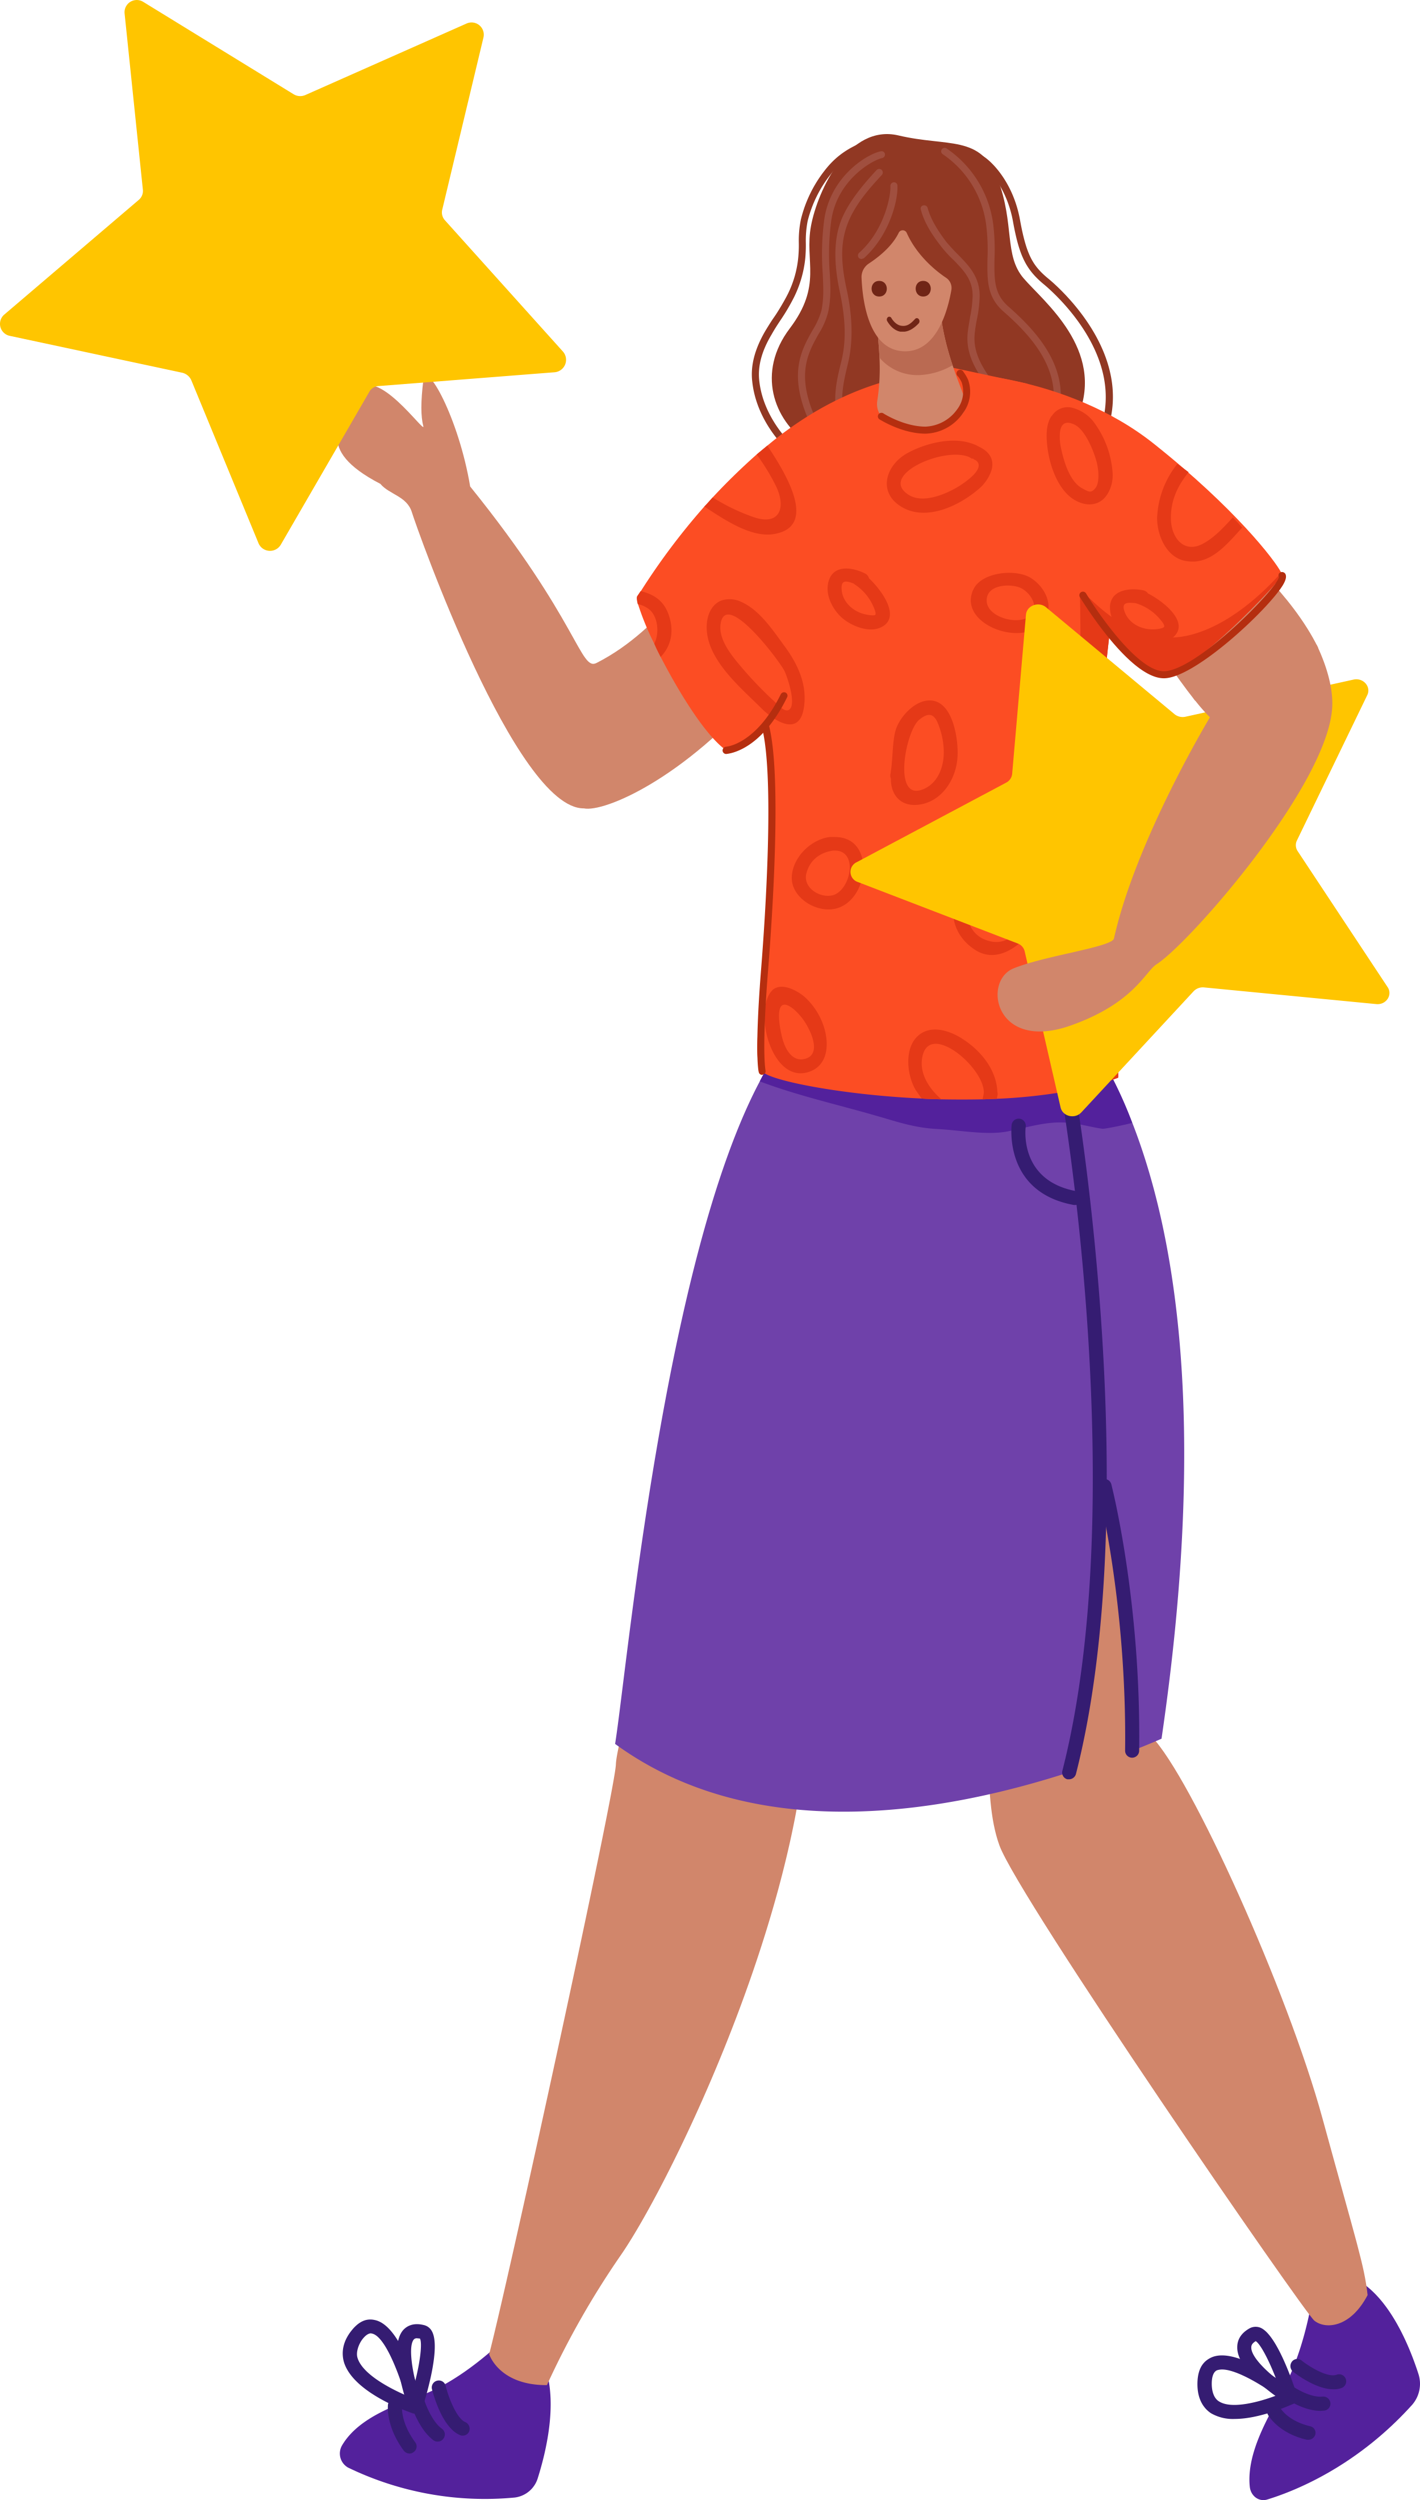 <svg xmlns="http://www.w3.org/2000/svg" width="545.7" height="960.7" viewBox="0.01 -0.04 545.724 960.73" style=""><g><title>rating46_325817890</title><g data-name="Layer 2"><path d="M423.7 167.8h-.5a1.3 1.3 0 0 1-.8-1.7c11.2-28.9-17.7-53.9-21-56.7-7.1-5.8-9.7-11.1-12.1-24.4s-10.1-21-12.9-22.8a1.3 1.3 0 0 1-.4-1.8 1.3 1.3 0 0 1 1.9-.4c3.8 2.4 11.6 10.6 14.1 24.4s5 17.8 11.1 22.8c3.5 2.9 33.7 29.1 21.9 59.7a1.4 1.4 0 0 1-1.3.9z" fill="#913823"></path><path d="M304.4 174a1.2 1.2 0 0 1-.9-.3c-.5-.4-12.7-11-14.4-27.2-.7-6.1 1-12.5 5.1-19.5 1.1-1.8 2.2-3.6 3.4-5.3s3.7-5.8 5.2-8.8a40.1 40.1 0 0 0 4-14.1 50.6 50.6 0 0 0 .2-5.5 40.2 40.2 0 0 1 .8-9 49.4 49.4 0 0 1 9.2-18.9c5.5-7.1 11.9-10.2 20.5-12.9a1.4 1.4 0 0 1 .8 2.6c-8.1 2.5-14.1 5.4-19.1 11.9a47.3 47.3 0 0 0-8.8 17.9 39.2 39.2 0 0 0-.7 8.4 57.2 57.2 0 0 1-.2 5.8 43.8 43.8 0 0 1-4.3 15 78.9 78.9 0 0 1-5.3 9c-1.2 1.8-2.3 3.5-3.3 5.3-3.9 6.5-5.4 12.3-4.8 17.8 1.6 15.1 13.3 25.3 13.4 25.4a1.3 1.3 0 0 1-.8 2.4z" fill="#913823"></path><path d="M310.4 170.3c-13.2-9.1-19.6-27.3-6.9-44.1s5.6-25.7 8.2-39.5 14.6-39.2 33.6-34.7 31.7-.4 38.2 16.9 2.3 29.1 9.9 38 31.3 27.3 21 52.8-104 10.6-104 10.6z" fill="#913823"></path><path d="M406.3 155.8a1.4 1.4 0 0 1-1.4-1.4c1.2-14.7-9.6-26.3-19.2-34.7-6.4-5.6-6.3-12-6.2-20.1a77.7 77.7 0 0 0-.5-13.3 38.8 38.8 0 0 0-16.7-27.1 1.3 1.3 0 1 1 1.5-2.2 41.7 41.7 0 0 1 17.9 29 81.5 81.5 0 0 1 .5 13.6c-.1 8-.1 13.3 5.3 18.1 10 8.8 21.4 21 20.1 36.9a1.2 1.2 0 0 1-1.3 1.2z" fill="#a04f3f"></path><path d="M314.1 166.6a1.3 1.3 0 0 1-1.2-.8c-10.8-20.8-5.2-30.8-.7-38.8a30.4 30.4 0 0 0 3.5-7.7c1-5 .7-9.2.5-14.2a101.9 101.9 0 0 1 .5-20.2c2.2-17.3 16.9-25.9 21.8-26.8a1.3 1.3 0 0 1 1.6 1 1.4 1.4 0 0 1-1.1 1.6c-3.7.8-17.6 8.5-19.6 24.6a96.9 96.9 0 0 0-.5 19.7c.3 5.1.5 9.6-.6 14.8a28.9 28.9 0 0 1-3.7 8.5c-4.4 7.9-9.4 16.8.7 36.3a1.3 1.3 0 0 1-.6 1.8z" fill="#a04f3f"></path><path d="M383.3 152.8a1.6 1.6 0 0 1-1.1-.5l-1.2-1.8c-4.9-6.7-10-13.5-9.1-22.6.2-2 .6-4 .9-6a46 46 0 0 0 1-8.1c.1-6.3-3.4-9.9-7.4-14a42.6 42.6 0 0 1-4.9-5.4c-2.8-3.6-6.2-8.5-7.6-13.9a1.2 1.2 0 0 1 .9-1.6 1.4 1.4 0 0 1 1.7.9c1.3 4.9 4.5 9.5 7.1 13 1.5 1.8 3.1 3.5 4.7 5.1 4.1 4.2 8.3 8.5 8.2 16a48.1 48.1 0 0 1-1 8.5 58.1 58.1 0 0 0-.9 5.8c-.8 8 3.8 14.2 8.5 20.7l1.3 1.8a1.3 1.3 0 0 1-.3 1.9z" fill="#a04f3f"></path><path d="M331.1 99.5a1.8 1.8 0 0 1-1-.4 1.4 1.4 0 0 1 .1-2c9.7-8.7 12.2-21.9 12-25.6a1.4 1.4 0 0 1 1.3-1.5 1.3 1.3 0 0 1 1.4 1.3c.3 4.9-2.6 18.6-12.9 27.9z" fill="#a04f3f"></path><path d="M325.5 166.3a1.4 1.4 0 0 1-1.2-.6c-5.4-8.7-3-18.7-1-26.7s1.7-16.5-.6-27.2-2.2-19.7.4-26.7 8.4-14 13.8-19.8a1.4 1.4 0 0 1 1.9-.1 1.4 1.4 0 0 1 .1 2c-5.2 5.6-10.5 11.7-13.2 18.9s-2.6 14.6-.3 25.1 2.5 20.1.5 28.4-4.1 16.9.7 24.7a1.3 1.3 0 0 1-.4 1.8 1 1 0 0 1-.7.2z" fill="#a04f3f"></path><path d="M503.5 887.5c-1.3 6.7-4.5 19.9-10.5 30.9-5 9.4-14 23.8-12.7 37 .3 3.6 3.4 6 6.6 5.1 10.2-3.1 34.1-12.4 55.7-36.3a12.3 12.3 0 0 0 2.5-12.1c-3.4-10.5-11.2-29.9-24.5-36.6-18.6-9.4-17.1 12-17.1 12z" fill="#53219c"></path><g fill="#351c72"><path d="M502.9 937.5h-.6c-11-2.5-14.8-9.3-15-9.6a2.7 2.7 0 1 1 4.8-2.6c.1.3 3 5 11.4 7a2.6 2.6 0 0 1 2 3.2 2.8 2.8 0 0 1-2.6 2z"></path><path d="M507.5 926.4c-7.2 0-14.7-5.6-15.1-5.9a2.8 2.8 0 0 1-.5-3.8 2.7 2.7 0 0 1 3.8-.5c2 1.5 8 5.2 12.6 4.7a2.8 2.8 0 0 1 3 2.4 2.7 2.7 0 0 1-2.4 3z"></path><path d="M512.4 918.1c-6.7 0-14.5-6-15.5-6.8a2.8 2.8 0 0 1-.4-3.8 2.6 2.6 0 0 1 3.8-.4c3.7 2.9 10.3 6.6 13.4 5.4a2.7 2.7 0 0 1 1.9 5.1 8.6 8.6 0 0 1-3.2.5z"></path><path d="M474.5 929.5a16.8 16.8 0 0 1-9.1-2.2c-2.4-1.6-5.3-4.9-5.2-11.5s3-8.8 5.3-9.9c9.6-4.4 28.4 10.2 32.1 13.2a2.8 2.8 0 0 1 1 2.4 2.7 2.7 0 0 1-1.6 2.2c-1.6.7-12.9 5.8-22.5 5.8zm-4.8-19a6.4 6.4 0 0 0-2 .3c-1.3.6-2 2.4-2 5.2s.8 5.5 2.7 6.7c4.8 3.2 15.5.3 22.1-2.2-6.9-5-15.8-10-20.8-10z"></path><path d="M495.9 923.9a2.8 2.8 0 0 1-1.5-.4c-3.2-2-19.1-12.5-18.9-21.6 0-2.1.8-5 4.7-7.2a4.9 4.9 0 0 1 4.1-.3c6.2 2.4 12.4 20.5 14.2 26a2.9 2.9 0 0 1-1 3 2.8 2.8 0 0 1-1.6.5zm-13.3-24.3c-1.7 1-1.7 2-1.7 2.4-.1 3.1 4.4 7.9 9.5 12-2.9-7.5-6.1-13.4-7.8-14.4z"></path></g><path d="M188.2 903.9c-4.8 4.1-14.8 12.1-25.7 16.3-9.3 3.7-24.5 8.4-31 19.4a6.2 6.2 0 0 0 2.3 8.6 120.7 120.7 0 0 0 64 11.5 10.6 10.6 0 0 0 8.9-7.5c3.3-10.5 8.3-31 1.7-45.5-9.2-20.3-20.2-2.8-20.2-2.8z" fill="#53219c"></path><g fill="#351c72"><path d="M157.4 942.8a2.9 2.9 0 0 1-2.2-1.1c-7-9.5-6.1-17.3-6.1-17.6a2.7 2.7 0 0 1 3.1-2.4 2.7 2.7 0 0 1 2.3 3c0 .3-.5 6.2 5.1 13.8a2.6 2.6 0 0 1-.6 3.7 2.5 2.5 0 0 1-1.6.6z"></path><path d="M168.3 938.2a2.6 2.6 0 0 1-1.7-.5c-6.2-4.6-9.2-15.3-9.3-15.8a2.7 2.7 0 0 1 1.9-3.3 2.7 2.7 0 0 1 3.3 1.9c.7 2.6 3.4 10 7.4 12.8a2.7 2.7 0 0 1 .5 3.8 2.6 2.6 0 0 1-2.1 1.1z"></path><path d="M177.8 935.9a1.8 1.8 0 0 1-1-.2c-7-2.9-10.4-16.2-10.8-17.7a2.7 2.7 0 0 1 2-3.2 2.7 2.7 0 0 1 3.3 2c1.2 5 4.4 12.6 7.5 13.9a2.8 2.8 0 0 1 1.5 3.6 2.6 2.6 0 0 1-2.5 1.6z"></path><path d="M159.7 927.4h-.9c-2.3-.8-23-8-26.6-19.7-.8-2.8-1-7.1 2.7-11.9s7-4.8 9.2-4.3c10.4 2.2 17 27.6 18.2 32.7a2.9 2.9 0 0 1-.8 2.6 2.6 2.6 0 0 1-1.8.6zm-17.1-30.8c-1 0-2.2.8-3.4 2.4s-2.5 4.7-1.8 7c1.8 6 11.5 11.3 18.3 14.3-3.1-10.5-8.2-22.7-12.7-23.6z"></path><path d="M159.7 927.4a2.7 2.7 0 0 1-2.6-1.8c-1.4-3.9-8-23.7-2.1-30.3 1.3-1.4 3.7-2.9 7.8-1.9a4.7 4.7 0 0 1 3.2 2.4c3.4 6.1-2 24.3-3.7 29.7a2.8 2.8 0 0 1-2.6 1.9zm.6-28.9a1.5 1.5 0 0 0-1.2.4c-1.9 2.1-1.1 9.2.5 16 2-7.9 2.7-14.7 1.8-16.3z"></path></g><path d="M373.5 612.1c9.3 48.8 3.3 76.8 10.6 97s116.9 179.2 121 182.6 13.8 3 20.5-9.8c-1.3-11.6-4.1-19.5-17.4-68.1s-50.5-131.1-65.7-146.6l-1.3-110.8-45.5-24-24.5 27.9z" fill="#d1866b"></path><path d="M256 608.3s-18.9 58.9-19.3 69.7-41.8 200.4-48.7 226.6c0 0 3.7 12 22.2 11.9a327.1 327.1 0 0 1 28.3-49.8c17.4-25 65-120.9 71.4-199S256 608.3 256 608.3z" fill="#d1866b"></path><path d="M261.8 227.8c-10.2 10.9-19.4 20.2-32.5 26.9-6.3 3.3-6.8-16-48.6-67.8-4.4-26.4-17-49-18-40.8s-1 13.9 0 17.6-18.5-24.4-25.3-13-17 21.8 8.8 35.2c3.4 4.1 10.2 4.7 12.1 10.9s39.9 114 66.1 113.8c7.8 1.6 38.5-11.4 68.6-46.6s-31.2-36.2-31.2-36.2z" fill="#d1866b"></path><path d="M446.4 668.1s-4.7 2.1-12.9 5.3c1.6-37.3-10.8-108.8-10.8-108.8-3.6 60.6-5.9 97.6-11.8 116.4-43 13.9-118.4 30-174.5-10.9 4.4-27 18.7-185 55.6-254.6a106.2 106.2 0 0 1 10.2-16.1 54.9 54.9 0 0 1 6.3-7.1c49.3-46.8 103.3-4.5 103.3-4.5 1.3 2.5 4.4 6.7 8.4 13.3a186.1 186.1 0 0 1 15 30.4c15.5 39.8 29.6 111.2 11.2 236.6z" fill="#6f41aa"></path><path d="M435.1 431.4c-.4.3-10.6 2.5-11.5 2.3-4.2-.6-8.2-1.8-12.4-2.2-8.1-1-15.9 1.6-23.8 3.2s-18.1-.4-27.3-.9-15.9-3-24.1-5.3c-14.6-4.2-29.7-7.6-44-13a106.2 106.2 0 0 1 10.2-16.1l118 1.7c1.6 0 6.7 11.8 7.4 13.3a151.3 151.3 0 0 1 7.5 17z" fill="#53219c"></path><path d="M429.3 406.5c.4 4.4.6 7.2.4 7.6l-1.6.6-5.4 1.7c-2.3.6-4.6 1.3-7.1 1.8l-5.4 1.1a208.3 208.3 0 0 1-27.1 2.9l-5.5.2c-5.3.1-10.6.1-15.8 0-2.5-.1-5.1-.1-7.6-.3-31.7-1.5-59-7.1-61.3-10.5-4.2-6.2-.4-20.5 2.5-54s-1.2-78.7-1.2-78.7c-13 11.2-15.1 9.4-15.1 9.4-7.6-5.4-17.2-20.7-24.4-34.4l-.8-1.5-1.5-3-.9-2a104 104 0 0 1-6.3-15.3c-.4-1.7-.5-2.8-.1-3.2l1.2-1.8a258.2 258.2 0 0 1 24.4-32.5c1.1-1.1 2.1-2.3 3.2-3.5 5-5.4 10.7-11 16.9-16.5l4.1-3.4 2.2-1.8c31.9-25.5 57.5-25.4 68.8-28.2l28.9 6.2a14.3 14.3 0 0 0 .9 1.9l-.4-.4c1.3 1.6 3.8 5 8.4 11.6l3.7 5.3c4.6 6.7 9.5 14.4 13.6 21.7.9 1.6 1.8 3.1 2.5 4.7 4 7.6 6.6 14.5 6.3 18.8s-1 10.5-1.9 18.3c-.2 2.3-.5 4.8-.8 7.4s-.4 3.9-.6 6c-.6 5.6-1.3 11.4-1.9 17.3-.2 2.1-.5 4.1-.7 6.1-.9 8.8-1.7 17.3-2.3 24.9-.1 2-.3 3.9-.4 5.8l-.3 4.9c-1.1 20.8 6.3 83 8.4 104.8z" fill="#fc4d23"></path><path d="M429.7 414.1l-1.6.6-5.4 1.7c-2.3.6-4.6 1.3-7.1 1.8l-5.4 1.1c7.5-16.4-2-48.8 2.3-86.4s2.4-112.8 2.4-112.8l11.6 22.6c-.6 5.6-1.3 11.4-1.9 17.3-.2 2.1-.5 4.1-.7 6.1-.9 8.8-1.7 17.3-2.3 24.9-.1 2-.3 3.9-.4 5.8l-.3 4.9c-1.1 20.8 6.3 83 8.4 104.8.4 4.4.6 7.2.4 7.6z" fill="#e53917"></path><path d="M475.3 210.8l-34 31.5c0 1.8 10.4 17.3 18 26.9 15-.6 29.7-7.4 42.6-16l4.7-4.3c-10.3-21-31.3-38.1-31.3-38.1z" fill="#d1866b"></path><path d="M492.8 221.2c-2 2.8-32.9 36.7-45.5 38.1-6 .6-18.8-13.5-30.4-28.2s-23.3-32-23.3-32l-39-55.1c8.8-2.7 55.6-.1 89 26.6 30.9 24.6 46.3 44.5 48.8 49.4.4.7.5 1.1.4 1.2z" fill="#fc4d23"></path><path d="M371.6 155.7c-4 13.6-36.9 12.4-34.4-2a81.7 81.7 0 0 0 .8-16.3c-.4-8.6-1.6-15.9-1.2-18.6 0 0 1.7-1.7 4.3-3.9 7-5.8 19.9-14.7 20-1a5.7 5.7 0 0 0 .1 1.3c.2 9 2.5 17.9 4.9 25.1s5 13.1 5.5 15.4z" fill="#d1866b"></path><g fill="#e53917"><path d="M477.4 202.7q-1.6-1.9-3.6-3.9c-3.6 3.9-7.1 7.8-11.7 10.2-7.2 3.7-12-2.5-12.1-9.7s2.7-12.8 6.8-17.9l-4.3-3.2a35.4 35.4 0 0 0-7.8 20.8c0 6.7 3.6 15.2 10.9 16.5 9.3 1.8 15.5-5.9 21.8-12.8z"></path><path d="M376.2 171.6a13 13 0 0 0-3-1.3c-7.7-2.6-18 .2-24.5 3.8-8.3 4.6-11.6 15.1-2.1 20.7s22-.6 29-6.5a16.1 16.1 0 0 0 5.3-7.2c1.3-3.7.1-7.3-4.7-9.5zm-8.5 15.7c-4.8 2.8-13.2 6.2-18.5 2.8-11.8-7.5 13.6-18.7 23.3-14.5l1 .6h.5a2.1 2.1 0 0 0 1 .6c4.2 3.1-4.4 8.8-7.3 10.5z"></path><path d="M396.4 222.2c-5.6-3.8-19.4-2.6-22.4 4.5a3 3 0 0 0-.4 1c-4.2 12.5 19.3 20.9 27.1 11.5 4.8-5.8 1.3-13.3-4.3-17zm-1.1 14.8c-4.4 3.2-16.1.1-16.1-6.3s9.5-6.5 13.1-4.8 7.8 7.6 3 11.1z"></path><path d="M427.6 181.7a36.9 36.9 0 0 0-7.5-19.9 15.3 15.3 0 0 0-8.2-5.2 7.2 7.2 0 0 0-7.6 3.1 2.4 2.4 0 0 0-.6.8c-1.6 2.9-1.6 6.7-1.3 9.9.6 7.4 3.9 17.9 10.8 21.8 4.1 2.3 7.8 1.9 10.3 0s4.4-6.1 4.1-10.5zm-11.7 5.9c-4.7-2.5-7-10.2-8-14.9a19.8 19.8 0 0 1-.5-6.9c.4-2.7 1.9-4.5 5.7-2.6s7.1 9.5 8.4 14.4c.7 2.7 1.2 7.8-.5 9.9s-2.5 1.5-5.1.1z"></path><path d="M253.9 252.4l-1.5-3-.9-2v-.2c1.9-3.7 1.5-10.1-1.9-13a10.4 10.4 0 0 0-4.5-2.1c-.4-1.7-.5-2.8-.1-3.2l1.2-1.8c4.6 1.1 8.6 3.3 10.6 8.6 2.6 6.8 1 12.7-2.9 16.7z"></path><path d="M320.9 321.6h-2c-7.3.9-14.4 7.9-14.6 15.5s9 13.6 16.5 12.1c13.2-2.7 16-27.6.1-27.6zM320 344c-4.9 1.2-11.5-2.9-10.1-8.4s5.7-8.2 10.4-8.8h.6c9.2.1 6 15.4-.9 17.2z"></path><path d="M383.3 419.5c-.3-8.3-6.2-15.6-12.9-20-5-3.4-12.6-6.1-17.7-1.4s-4.3 14.7-.8 20.7l2.3 3.3c2.5.2 5.1.2 7.6.3-4.4-3.8-8.1-9.2-7.5-15.1 1.7-16 24.1 2.7 23.8 12.6a22.1 22.1 0 0 1-.5 2.5l5.5-.2.3-1.6a3.7 3.7 0 0 0-.1-1.1z"></path><path d="M316.2 393.3a26.4 26.4 0 0 0-6.9-10.2c-2.9-2.5-8.9-5.8-12.4-2.7l-.7.8c-6.4 8.6.6 34.7 14.2 30.8 8.4-2.4 8.4-11.9 5.8-18.7zm-7.6 13.7c-4.4.6-6.8-4.1-7.8-7.6s-4.2-18.6 4.4-11.5a23.7 23.7 0 0 1 5.7 7.6c2 3.9 3.9 10.6-2.3 11.5z"></path><path d="M404.1 330.1a7.1 7.1 0 0 0-5-3.9c-7.9-2.3-21.9 3.3-26 7.8-8.8 9.4-10 23.4 1.7 31 15.8 10.1 35.1-22 29.3-34.9zm-24.2 31.4c-10-2.8-10-15.3-4.9-22.1a22.5 22.5 0 0 1 10.5-8c4.1-1.4 12.7-3.2 12.2 3.5-.5 8.8-4.3 30.4-17.8 26.6z"></path><path d="M409.9 282.2c-.7 3.1-1.3 9.4 1.9 11.2s6.4-.5 8.7-1.8l1.1-.6c-.1 2-.3 3.9-.4 5.8-8 3.8-15.7 3.8-17-7.8-1.4-13.7 8.4-23.3 20.4-29-.2 2.1-.5 4.1-.7 6.1-6.7 3.7-12.3 9-14 16.1z"></path><path d="M301.7 248.5c-4.5-6.1-9.6-14-16.7-17.2a10.4 10.4 0 0 0-7.4-.7c-3.7 1.2-6 5.2-6 10.4 0 12.5 13.1 23.2 21.2 31.3 5 4.9 14.3 10.7 16.1-.1 1.5-8.8-2.1-16.7-7.2-23.7zm1.7 24.1c-1.7 1.4-4.4-1.8-5.9-3.2a149.2 149.2 0 0 1-14.9-15.9c-2.9-3.7-6.2-8.5-5.7-13.4 1.6-14.2 22.6 13.7 24.6 17.7 1.1 2.3 4.6 12.6 1.9 14.8z"></path><path d="M356.1 269.2c-4.9.7-9.5 5.6-11.4 10s-1.4 12.2-2.5 18.3a3.2 3.2 0 0 0 .2 1.7c-.1 5.8 3.4 10.8 10.5 10 9.1-1 14.7-10 15.1-18.5.4-6.8-1.9-22.9-11.9-21.5zm-2 34.3c-11 3.6-6-22.6-.9-26.9 2.8-2.3 5.1-3 6.9.5a29.6 29.6 0 0 1 2.6 11c.3 6.2-2.2 13.3-8.6 15.4z"></path><path d="M296.6 205.3c-8.3.9-17.9-5.5-24.4-9.7l-1.5-1c1.1-1.1 2.1-2.3 3.2-3.5a77.7 77.7 0 0 0 15.8 7.6c9.7 3.3 12.5-3.3 8.7-11.6a80.2 80.2 0 0 0-7.6-12.5l4.1-3.4c7 10.5 20.2 31.8 1.7 34.1z"></path><path d="M334 222.2a3.1 3.1 0 0 0-1.4-1.8c-4.9-2.5-12.4-3.7-14.2 3.1-1.3 4.8 1.3 10.1 4.7 13.4s10.5 6.4 15.3 4.2c8.1-3.6.8-14-4.4-18.9zm2.4 14c-.4.5-3.2 0-4-.2-4.4-1-8.4-4.5-8.9-9.1s2.1-3.6 4.6-2.7l.2.2a19.6 19.6 0 0 1 7.4 8.7c.3.7 1.1 2.5.7 3.1z"></path><path d="M424.6 404.8a36 36 0 0 0-3.2-3.4 3 3 0 0 0-1.4-1.8c-4.9-2.5-12.3-3.7-14.2 3.1-1.3 4.8 1.3 10.1 4.7 13.4.1.1.3.2.4.4l7.1-1.9a10.9 10.9 0 0 1-7.1-8.5c-.5-3.7 2.1-3.6 4.6-2.6h.2a20.5 20.5 0 0 1 7.5 8.7 1.4 1.4 0 0 0 .2.6l1.6-.6c.2-.3 0-3-.4-7.4z"></path><path d="M441.2 228a2.9 2.9 0 0 0-1.8-1.2c-4-.8-9.1-.5-11.5 2.5a6.6 6.6 0 0 0-1.3 4.4 10.5 10.5 0 0 0 .5 3c1.2 3.7 4.4 6.8 7.7 8.6s11.9 3.2 15.9-.3c6.8-5.6-3.1-13.7-9.5-17zm2.3 13.8c-4.5.2-9.3-2-11.1-6.3s1-4 3.7-3.8h.2a19.5 19.5 0 0 1 9.6 6.3c.5.6 1.8 2.1 1.5 2.8s-3.1 1-3.9 1z"></path></g><path d="M492.8 221.2c-2 2.8-32.9 36.7-45.5 38.1-6 .6-18.8-13.5-30.4-28.2l-.7-3.5c2.6 1.5 18.1 21.2 39.8 16.7 16.4-3.5 30.5-17.6 36.4-24.3.4.7.5 1.1.4 1.2z" fill="#e53917"></path><path d="M366.1 140.3a27.8 27.8 0 0 1-11.5 3.7 19.2 19.2 0 0 1-16.6-6.6c-.4-8.6-1.6-15.9-1.2-18.6 0 0 1.7-1.7 4.3-3.9l15.7-3.5 4.4 3.8c.2 9 2.5 17.9 4.9 25.1z" fill="#ba6a52"></path><path d="M345.4 89.4c-1.6 3.3-4.9 7.5-11.6 11.9a6.3 6.3 0 0 0-2.7 5.1c.3 8 2.3 27.4 15.6 28.5s17.6-16 18.9-23.3a4.7 4.7 0 0 0-2-4.9c-3.9-2.6-11.2-8.5-15.1-17.2a1.7 1.7 0 0 0-3.1-.1z" fill="#d1866b"></path><path d="M413.2 463h-.5c-27.1-4.9-23.9-30.6-23.9-30.8a2.7 2.7 0 1 1 5.4.7c-.1.9-2.5 20.8 19.5 24.8a2.7 2.7 0 0 1 2.1 3.2 2.6 2.6 0 0 1-2.6 2.1z" fill="#351c72"></path><path d="M279.1 289.7a1.4 1.4 0 0 1-1.4-1.4 1.5 1.5 0 0 1 1.3-1.4c.2 0 11.5-.8 21.1-20.2a1.4 1.4 0 0 1 1.8-.6 1.3 1.3 0 0 1 .6 1.8c-10.3 21.1-22.9 21.7-23.4 21.8z" fill="#b52e0f"></path><path d="M292.9 413a1.3 1.3 0 0 1-1.3-1.1c-.1-.2-1.6-6.9.8-38.1 1.8-22.1 5.3-75.7.4-94.5a1.5 1.5 0 0 1 1-1.7 1.4 1.4 0 0 1 1.7 1c5 19.2 1.4 73.2-.4 95.4-2.4 30.4-.9 37-.9 37.3a1.3 1.3 0 0 1-1 1.6z" fill="#b52e0f"></path><path d="M447.3 260.6c-13.3 0-31.5-30-32.3-31.2a1.4 1.4 0 0 1 .5-1.9 1.4 1.4 0 0 1 1.9.5c5 8.3 20.1 29.9 29.9 29.9 12.6-.1 44.2-32.4 44.2-36.3a1.2 1.2 0 0 1 .6-1.7 1.5 1.5 0 0 1 1.9.6c.5 1 .2 2.3-.9 4.2-5.5 9.2-33.8 35.8-45.7 35.9z" fill="#b52e0f"></path><path d="M355.7 166.6c-9 0-17.3-5.3-17.7-5.5a1.4 1.4 0 0 1-.4-1.9 1.4 1.4 0 0 1 1.9-.4c.1.1 8 5.1 16.2 5.1a15.7 15.7 0 0 0 12.2-6.7 11.2 11.2 0 0 0 1.7-10.3 11.6 11.6 0 0 0-1.4-2.3 1.4 1.4 0 1 1 2.1-1.7 15.6 15.6 0 0 1 1.8 3.1 13.7 13.7 0 0 1-2 12.7 18.1 18.1 0 0 1-14.3 7.9z" fill="#b52e0f"></path><g fill="#702516"><path d="M347.7 127.4H346c-3.2-.6-4.9-3.9-5-4a1.2 1.2 0 0 1 .3-1.6.9.9 0 0 1 1.3.4s1.4 2.5 3.6 2.9 3.6-.5 5.5-2.6a.9.9 0 0 1 1.4.1 1.3 1.3 0 0 1 0 1.6c-1.9 2-3.7 3-5.4 3.2z"></path><path d="M337.9 113.9c3.9 0 3.9-6 0-6s-3.9 6 0 6z"></path><path d="M354.8 113.9c3.9 0 3.9-6 0-6s-3.8 6 0 6z"></path></g><path d="M410.9 683.7h-.7a2.7 2.7 0 0 1-1.9-3.3c26.2-102.6.2-256.7-.1-258.2a2.7 2.7 0 1 1 5.4-1c.2 1.6 26.4 156.8-.1 260.5a2.8 2.8 0 0 1-2.6 2z" fill="#351c72"></path><path d="M435.1 675.4a2.7 2.7 0 0 1-2.7-2.7c.7-56.9-10.4-100.6-10.5-101a2.6 2.6 0 0 1 1.9-3.3 2.7 2.7 0 0 1 3.3 1.9c.1.4 11.5 44.8 10.7 102.5a2.7 2.7 0 0 1-2.7 2.6z" fill="#351c72"></path><path d="M47.9 5.2l7 67.5a4.5 4.5 0 0 1-1.6 4.1l-51.6 44a4.7 4.7 0 0 0 2 8.2l66.4 14.2a5.1 5.1 0 0 1 3.4 2.8l25.9 62.8a4.8 4.8 0 0 0 8.5.5l34-58.7a4.3 4.3 0 0 1 3.7-2.3l67.6-5.3a4.8 4.8 0 0 0 3.2-7.9L171 84.6a4.5 4.5 0 0 1-1-4.2l15.8-66a4.7 4.7 0 0 0-6.5-5.4l-62 27.5a4.9 4.9 0 0 1-4.4-.3L55.1.7a4.7 4.7 0 0 0-7.2 4.5z" fill="#ffc500"></path><path d="M394.3 236.2l-5.3 61.1a4.3 4.3 0 0 1-2.3 3.4l-57.5 30.6a4.1 4.1 0 0 0 .5 7.6l61.4 23.6a4.3 4.3 0 0 1 2.7 3l13.8 60c.8 3.5 5.5 4.6 8 1.9l43.2-46.6a4.9 4.9 0 0 1 4-1.4l66.1 6.4c3.8.4 6.4-3.5 4.4-6.5L498.7 327a4.1 4.1 0 0 1-.3-4l27.1-56c1.5-3.2-1.6-6.7-5.3-5.9l-64.7 14.3a5 5 0 0 1-4.1-1L402 233.3c-2.8-2.3-7.4-.7-7.7 2.9z" fill="#ffc500"></path><path d="M458.6 268.2a71.1 71.1 0 0 0 6.4 7.4s-28.5 47.2-36.9 85.1c-1.4 3.3-26.6 6.5-38.6 11.4s-7.1 32.1 21.8 22c24.5-8.6 28.8-20.8 33.2-23.6 12.8-8.2 66.1-69.2 67.5-98.9.4-7.7-2.5-16.6-6-23.9-1.5 1.4-3.2 3.5-4.8 4.9-12.9 8.6-27.6 15-42.6 15.6z" fill="#d1866b"></path></g></g></svg>